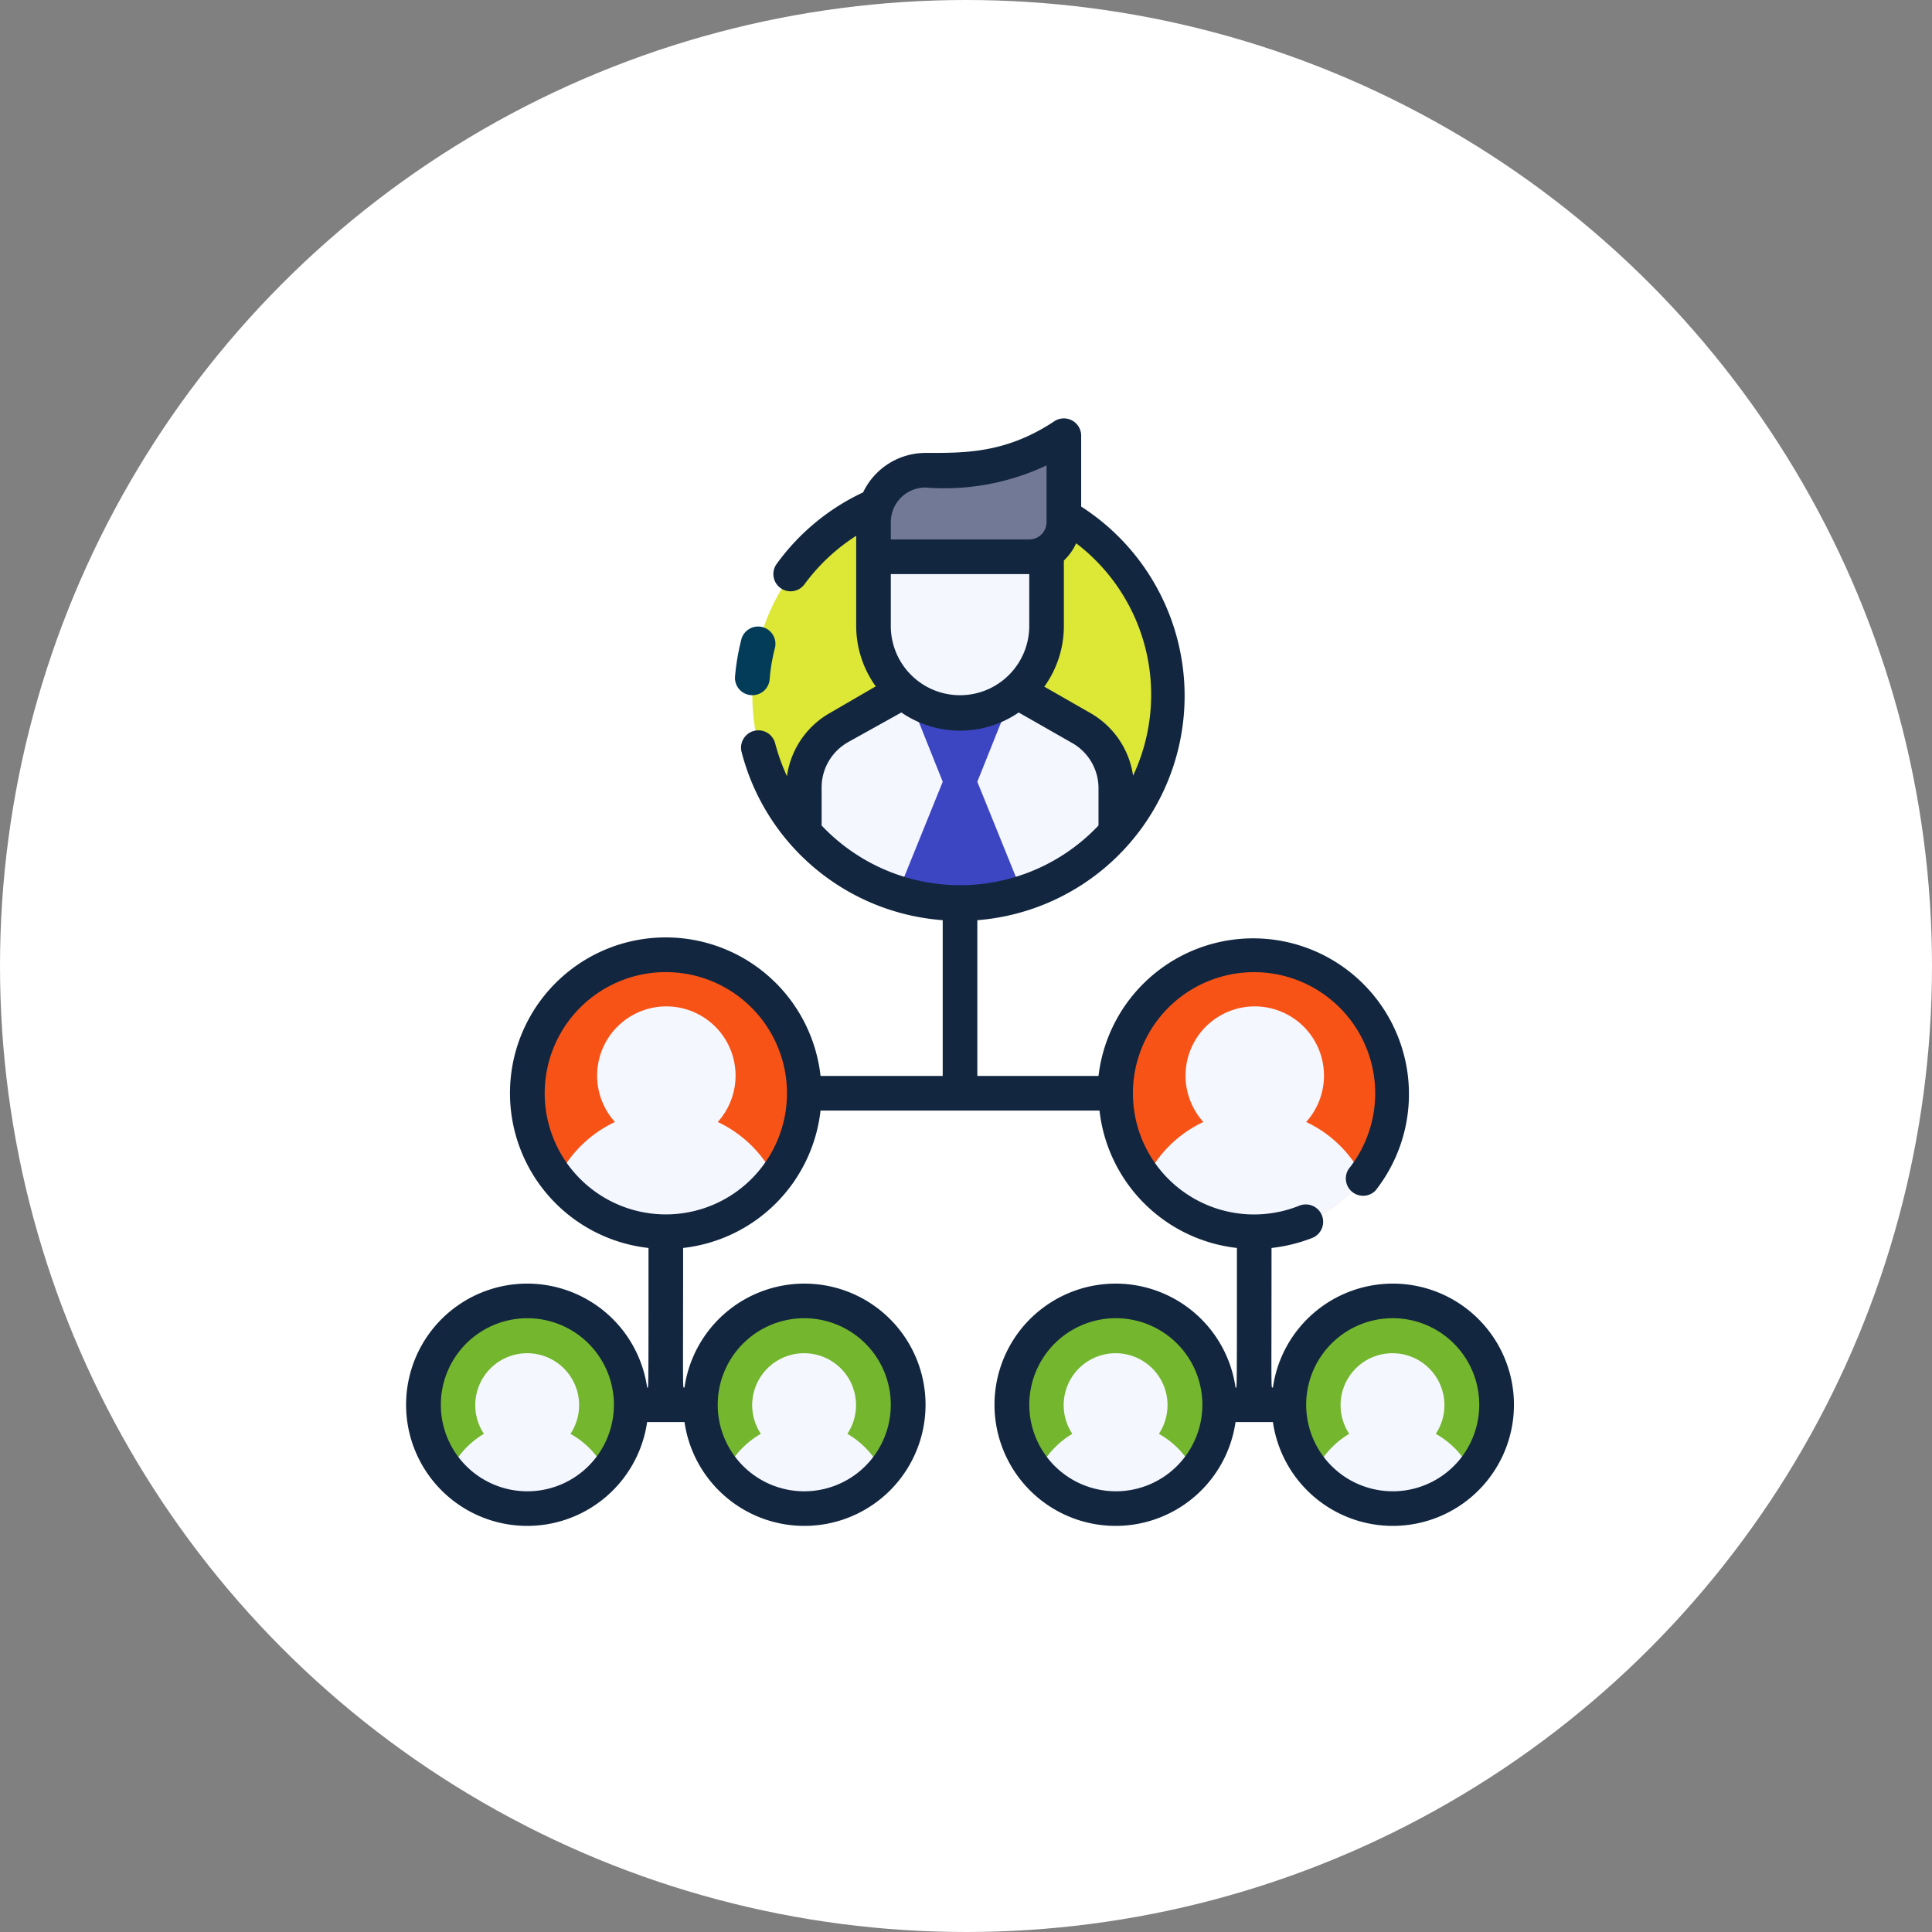 <svg xmlns="http://www.w3.org/2000/svg" width="157" height="157" viewBox="0 0 157 157">
  <rect x="0" y="0" width="157" height="157" fill="#808080" stroke="none"/>
  <g id="Grupo_108308" data-name="Grupo 108308" transform="translate(5026 6706)">
    <circle id="Elipse_4731" data-name="Elipse 4731" cx="78.5" cy="78.5" r="78.5" transform="translate(-5026 -6706)" fill="#fff"/>
    <g id="Hierarchy" transform="translate(-4992.992 -6672.005)">
      <circle id="Elipse_5048" data-name="Elipse 5048" cx="16.876" cy="16.876" r="16.876" transform="translate(28.13 5.623)" fill="#dce736"/>
      <path id="Trazado_156947" data-name="Trazado 156947" d="M48.314,23.888v3.685a16.876,16.876,0,0,1-25.314,0V23.888a5.625,5.625,0,0,1,2.813-4.88L32.844,15H38.47L45.5,19.008A5.625,5.625,0,0,1,48.314,23.888Z" transform="translate(9.349 6.093)" fill="#f5f7ff"/>
      <path id="Trazado_156948" data-name="Trazado 156948" d="M34.873,23.032,37.686,16H29.248l2.813,7.032L28.39,32.1a17.129,17.129,0,0,0,10.154,0Z" transform="translate(11.54 6.5)" fill="#3d46c2"/>
      <path id="Trazado_156949" data-name="Trazado 156949" d="M39.657,10.844H27V8.032a4.219,4.219,0,0,1,4.219-4.219h1.955A16.707,16.707,0,0,0,42.47,1V8.032A2.813,2.813,0,0,1,39.657,10.844Z" transform="translate(10.975 0.404)" fill="#727997"/>
      <path id="Trazado_156950" data-name="Trazado 156950" d="M34.032,20.657A7.032,7.032,0,0,1,27,13.625V8H41.064v5.625A7.032,7.032,0,0,1,34.032,20.657Z" transform="translate(10.975 3.249)" fill="#f5f7ff"/>
      <circle id="Elipse_5049" data-name="Elipse 5049" cx="11.251" cy="11.251" r="11.251" transform="translate(9.848 43.595)" fill="#f85316"/>
      <path id="Trazado_156951" data-name="Trazado 156951" d="M21.763,43.374a5.625,5.625,0,1,0-8.354,0A9.844,9.844,0,0,0,8.74,47.987a11.251,11.251,0,0,0,17.692,0,9.844,9.844,0,0,0-4.669-4.613Z" transform="translate(3.555 13.806)" fill="#f5f7ff"/>
      <circle id="Elipse_5050" data-name="Elipse 5050" cx="11.251" cy="11.251" r="11.251" transform="translate(57.664 43.595)" fill="#f85316"/>
      <path id="Trazado_156952" data-name="Trazado 156952" d="M55.763,43.374a5.625,5.625,0,1,0-8.354,0,9.844,9.844,0,0,0-4.669,4.613,11.251,11.251,0,0,0,17.692,0,9.844,9.844,0,0,0-4.669-4.613Z" transform="translate(17.371 13.806)" fill="#f5f7ff"/>
      <circle id="Elipse_5051" data-name="Elipse 5051" cx="8.438" cy="8.438" r="8.438" transform="translate(1.41 71.722)" fill="#75b62f"/>
      <path id="Trazado_156953" data-name="Trazado 156953" d="M12.334,60.573a4.219,4.219,0,1,0-7.032,0A7.032,7.032,0,0,0,2.49,63.709a8.438,8.438,0,0,0,12.77,0A7.032,7.032,0,0,0,12.334,60.573Z" transform="translate(1.015 21.95)" fill="#f5f7ff"/>
      <circle id="Elipse_5052" data-name="Elipse 5052" cx="8.438" cy="8.438" r="8.438" transform="translate(23.911 71.722)" fill="#75b62f"/>
      <path id="Trazado_156954" data-name="Trazado 156954" d="M28.355,60.573a4.219,4.219,0,1,0-7.032,0,7.032,7.032,0,0,0-2.883,3.136,8.438,8.438,0,0,0,12.77,0,7.032,7.032,0,0,0-2.855-3.136Z" transform="translate(7.497 21.95)" fill="#f5f7ff"/>
      <circle id="Elipse_5053" data-name="Elipse 5053" cx="8.438" cy="8.438" r="8.438" transform="translate(49.226 71.722)" fill="#75b62f"/>
      <path id="Trazado_156955" data-name="Trazado 156955" d="M46.334,60.573a4.219,4.219,0,1,0-7.032,0,7.032,7.032,0,0,0-2.813,3.136,8.438,8.438,0,0,0,12.77,0A7.032,7.032,0,0,0,46.334,60.573Z" transform="translate(14.831 21.95)" fill="#f5f7ff"/>
      <circle id="Elipse_5054" data-name="Elipse 5054" cx="8.438" cy="8.438" r="8.438" transform="translate(71.727 71.722)" fill="#75b62f"/>
      <path id="Trazado_156956" data-name="Trazado 156956" d="M62.334,60.573a4.219,4.219,0,1,0-7.032,0,7.032,7.032,0,0,0-2.813,3.136,8.438,8.438,0,0,0,12.77,0,7.032,7.032,0,0,0-2.925-3.136Z" transform="translate(21.333 21.95)" fill="#f5f7ff"/>
      <path id="Trazado_156959" data-name="Trazado 156959" d="M20.408,17.626a1.406,1.406,0,0,0,1.406-1.294,14.472,14.472,0,0,1,.436-2.574,1.409,1.409,0,0,0-2.728-.7A18.7,18.7,0,0,0,19,16.107a1.406,1.406,0,0,0,1.406,1.519Z" transform="translate(7.723 4.873)" fill="#033c59"/>
      <path id="Trazado_156960" data-name="Trazado 156960" d="M80.165,70.316a9.844,9.844,0,0,0-9.732,8.438c-.169,0-.113.872-.113-11.335a13.107,13.107,0,0,0,3.347-.83A1.413,1.413,0,0,0,72.6,63.973a9.844,9.844,0,1,1,3.994-2.981,1.406,1.406,0,0,0,2.166,1.772,12.657,12.657,0,1,0-22.5-9.324H46.413V40.782A18.283,18.283,0,0,0,54.851,7.17V1.4A1.406,1.406,0,0,0,52.671.237c-3.98,2.644-7.355,2.574-10.477,2.574a5.625,5.625,0,0,0-5.063,3.206A18.17,18.17,0,0,0,30.1,11.839a1.4,1.4,0,1,0,2.278,1.631,15.681,15.681,0,0,1,4.191-3.924v7.327a8.438,8.438,0,0,0,1.589,4.908L34.5,23.906a7.032,7.032,0,0,0-3.558,5.175,16.384,16.384,0,0,1-.97-2.714,1.409,1.409,0,0,0-2.728.7A18.283,18.283,0,0,0,43.6,40.782V53.439H33.671A12.657,12.657,0,1,0,19.692,67.418c0,12.5,0,11.335-.113,11.335a9.844,9.844,0,1,0,0,2.813h3.038a9.844,9.844,0,1,0,0-2.813c-.169,0-.113.872-.113-11.335A12.657,12.657,0,0,0,33.671,56.252h22.67A12.657,12.657,0,0,0,67.508,67.418c0,12.5,0,11.335-.113,11.335a9.844,9.844,0,1,0,0,2.813h3.038a9.844,9.844,0,1,0,9.732-11.251ZM9.848,87.192A7.032,7.032,0,1,1,16.88,80.16a7.032,7.032,0,0,1-7.032,7.032Zm22.5-14.064a7.032,7.032,0,1,1-7.032,7.032,7.032,7.032,0,0,1,7.032-7.032ZM59.07,29.039a7.032,7.032,0,0,0-3.544-5.133l-3.671-2.1a8.438,8.438,0,0,0,1.589-4.936V11.558a4.5,4.5,0,0,0,1-1.406A15.47,15.47,0,0,1,59.07,29.039ZM39.381,16.874V12.655H50.632v4.219a5.625,5.625,0,1,1-11.251,0ZM42.194,5.623a19.492,19.492,0,0,0,9.844-1.8V8.436a1.406,1.406,0,0,1-1.406,1.406H39.381V8.436A2.813,2.813,0,0,1,42.194,5.623Zm-6.3,20.7,4.346-2.419a8.438,8.438,0,0,0,9.535,0l4.36,2.489a4.219,4.219,0,0,1,2.124,3.586v3.108a15.47,15.47,0,0,1-22.5,0V29.981a4.219,4.219,0,0,1,2.138-3.657ZM21.1,64.69a9.844,9.844,0,1,1,9.844-9.844A9.844,9.844,0,0,1,21.1,64.69Zm36.565,22.5A7.032,7.032,0,1,1,64.7,80.16a7.032,7.032,0,0,1-7.032,7.032Zm22.5,0A7.032,7.032,0,1,1,87.2,80.16a7.032,7.032,0,0,1-7.032,7.032Z" transform="translate(0 0)" fill="#12263f"/>
    </g>
  </g>
</svg>
